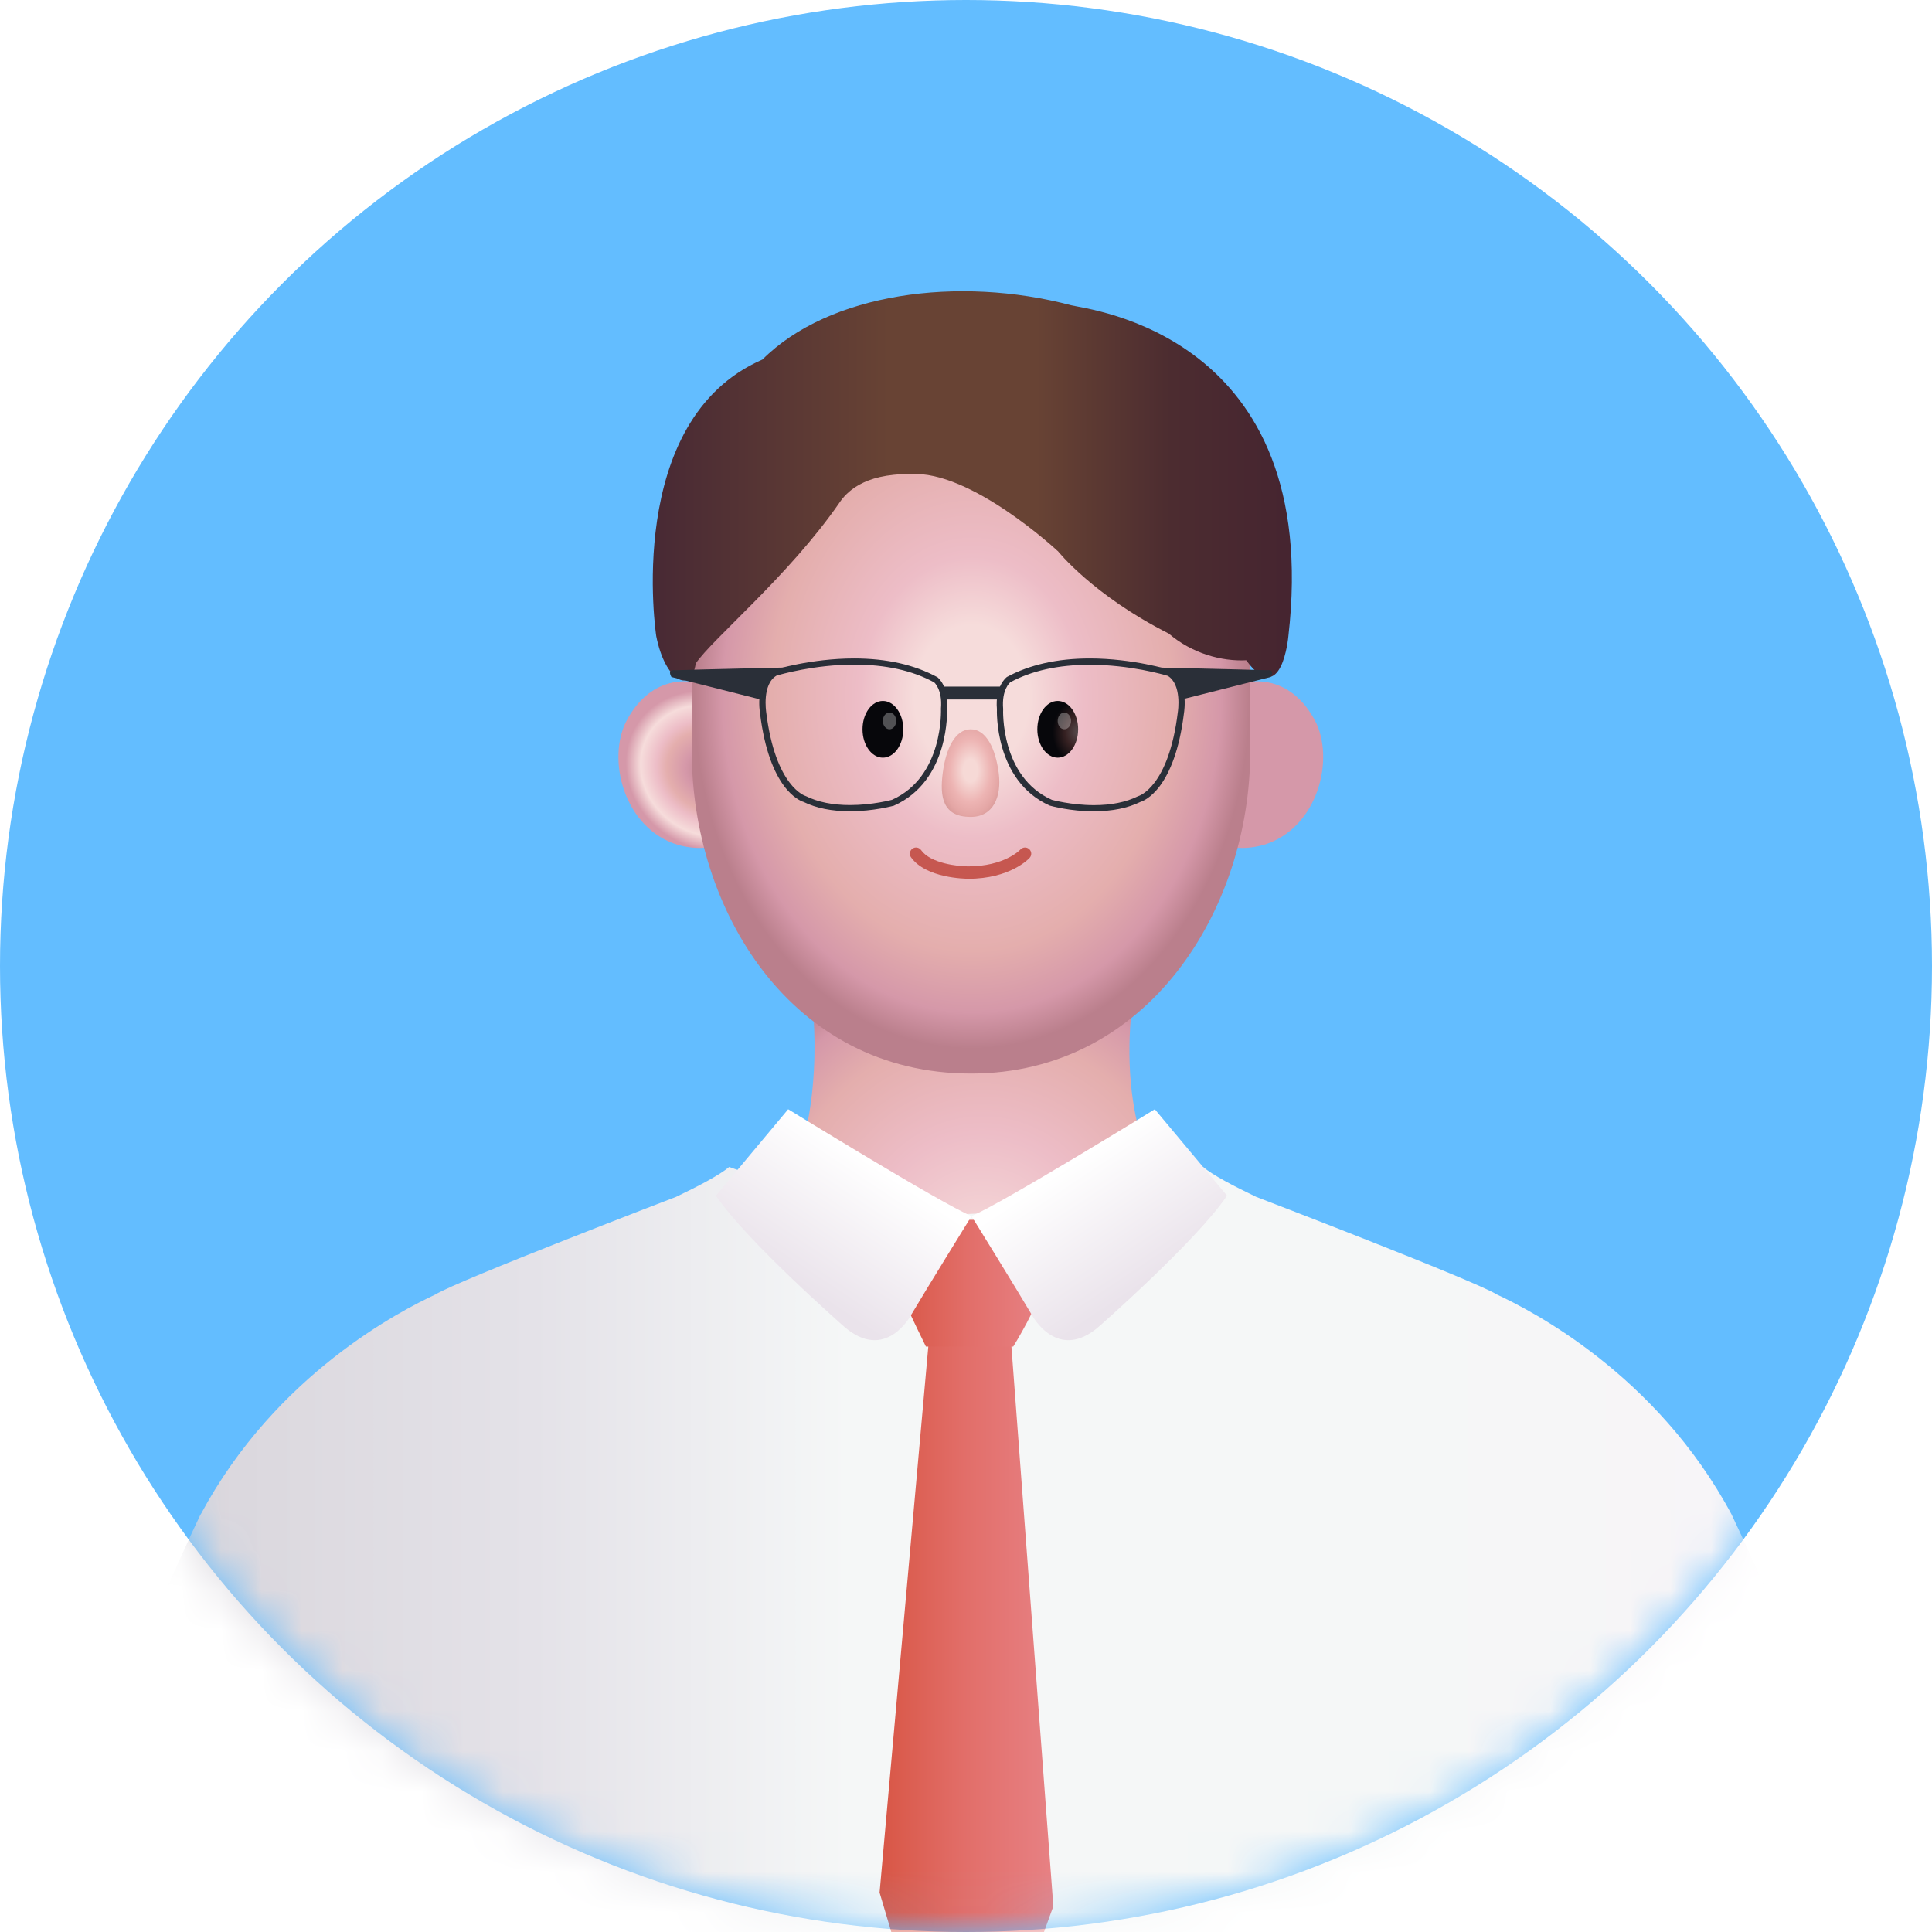 <svg width="48" height="48" viewBox="0 0 48 48" fill="none" xmlns="http://www.w3.org/2000/svg">
<circle cx="24" cy="24" r="24" fill="#63BDFF"/>
<mask id="mask0_1056_492064" style="mask-type:alpha" maskUnits="userSpaceOnUse" x="0" y="0" width="48" height="48">
<circle cx="24" cy="24" r="24" fill="#63BDFF"/>
</mask>
<g mask="url(#mask0_1056_492064)">
<path d="M20.192 25.004V23.293H28.123V25.004C27.827 27.68 28.605 29.691 29.888 30.637C31.164 31.579 32.642 32.007 32.642 32.007C31.59 36.214 23.363 35.594 23.363 35.594C17.862 35.72 16.201 32.007 16.201 32.007C17.574 31.771 18.303 30.985 18.933 30.326C20.611 28.567 20.19 25.004 20.19 25.004H20.192Z" fill="url(#paint0_radial_1056_492064)"/>
<path d="M15.576 17.888C15.058 18.849 15.496 20.585 16.843 20.991C17.865 21.268 18.461 20.774 18.979 19.812C19.499 18.849 19.076 17.905 18.127 17.274C17.031 16.622 16.094 16.926 15.576 17.889V17.888Z" fill="url(#paint1_radial_1056_492064)"/>
<path d="M32.663 17.888C33.181 18.849 32.743 20.585 31.397 20.991C30.374 21.268 29.78 20.774 29.26 19.812C28.74 18.849 29.163 17.905 30.112 17.274C31.208 16.622 32.143 16.926 32.663 17.889V17.888Z" fill="url(#paint2_radial_1056_492064)"/>
<path d="M17.187 18.667C17.187 22.592 19.639 26.672 24.123 26.672C28.523 26.672 31.062 22.592 31.062 18.667V16.951C31.062 13.026 27.955 9.845 24.123 9.845C20.292 9.845 17.187 13.026 17.187 16.951V18.667Z" fill="url(#paint3_radial_1056_492064)"/>
<path d="M26.278 13.69C26.278 13.69 24.111 11.669 22.618 11.78C21.429 11.763 21.012 12.26 20.858 12.486C19.595 14.313 17.7 15.869 17.285 16.484C17.173 17.261 16.526 16.927 16.304 15.804C16.304 15.804 15.479 10.437 18.944 8.932C20.597 7.28 23.812 6.844 26.611 7.584C27.016 7.691 32.876 8.291 32.009 15.81C32.009 15.81 31.847 17.621 30.962 16.404C30.348 16.436 29.612 16.233 29.038 15.741C27.153 14.789 26.281 13.69 26.281 13.69H26.278Z" fill="url(#paint4_linear_1056_492064)"/>
<path d="M25.772 18.12C25.772 18.507 25.999 18.824 26.278 18.824C26.558 18.824 26.786 18.509 26.786 18.12C26.786 17.73 26.559 17.415 26.278 17.415C25.998 17.415 25.772 17.73 25.772 18.12Z" fill="url(#paint5_radial_1056_492064)"/>
<path opacity="0.3" d="M26.278 17.912C26.278 18.026 26.352 18.119 26.443 18.119C26.534 18.119 26.61 18.027 26.61 17.912C26.61 17.796 26.536 17.704 26.443 17.704C26.351 17.704 26.278 17.796 26.278 17.912Z" fill="white"/>
<path d="M21.429 18.12C21.429 18.507 21.655 18.824 21.934 18.824C22.214 18.824 22.442 18.509 22.442 18.12C22.442 17.73 22.214 17.415 21.934 17.415C21.655 17.415 21.429 17.73 21.429 18.12Z" fill="url(#paint6_radial_1056_492064)"/>
<path opacity="0.3" d="M21.934 17.912C21.934 18.026 22.01 18.119 22.099 18.119C22.189 18.119 22.266 18.027 22.266 17.912C22.266 17.796 22.194 17.704 22.099 17.704C22.005 17.704 21.934 17.796 21.934 17.912Z" fill="white"/>
<path d="M23.422 19.207C23.346 19.802 23.422 20.296 24.117 20.296C24.674 20.296 24.889 19.802 24.813 19.207C24.734 18.595 24.501 18.119 24.117 18.119C23.733 18.119 23.5 18.595 23.422 19.207Z" fill="url(#paint7_radial_1056_492064)"/>
<path d="M24.052 21.833H24.056C25.097 21.833 25.563 21.335 25.581 21.313C25.638 21.25 25.634 21.153 25.57 21.096C25.507 21.039 25.41 21.044 25.353 21.105C25.336 21.124 24.947 21.525 24.054 21.525H24.051C23.803 21.525 23.119 21.453 22.885 21.121C22.835 21.052 22.74 21.035 22.67 21.084C22.601 21.133 22.584 21.229 22.633 21.298C23.005 21.822 23.983 21.832 24.054 21.832L24.052 21.833Z" fill="#C65750"/>
<path d="M4.987 37.625C6.855 34.133 9.986 32.55 10.816 32.162C11.388 31.807 16.796 29.736 16.796 29.736C17.347 29.473 17.879 29.193 18.117 28.993C18.117 28.993 20.926 30.044 24.003 30.164C27.081 30.044 29.89 28.993 29.89 28.993C30.125 29.192 30.658 29.472 31.21 29.736C31.21 29.736 36.618 31.807 37.19 32.162C38.022 32.55 41.152 34.135 43.02 37.625C43.02 37.625 48.45 48.925 48.446 55.104C48.446 55.104 47.964 60.852 41.995 65.082L38.731 62.2V58.506C38.929 58.109 39.115 57.689 39.267 57.263C39.267 57.263 39.885 56.534 38.731 53.809V58.504C39.282 59.91 38.731 60.807 38.731 60.807V70.192H25.029C24.631 70.192 24.292 70.155 24.002 70.09C23.712 70.155 23.372 70.192 22.974 70.192H9.272V62.198L6.008 65.081C0.04 60.85 -0.443 55.103 -0.443 55.103C-0.446 48.923 4.983 37.624 4.983 37.624L4.987 37.625ZM8.74 57.263C8.889 57.689 9.076 58.109 9.273 58.506V53.811C8.119 56.535 8.74 57.264 8.74 57.264V57.263Z" fill="url(#paint8_linear_1056_492064)"/>
<path d="M25.108 33.179H23.088L21.853 47.021L23.854 53.758L26.17 47.36L25.108 33.179Z" fill="url(#paint9_linear_1056_492064)"/>
<path d="M24.64 30.305H23.554L22.255 31.88C22.255 31.88 22.76 32.965 23.004 33.455H25.174C25.174 33.455 25.848 32.371 25.904 31.88L24.64 30.305Z" fill="url(#paint10_linear_1056_492064)"/>
<path d="M24.137 30.214C24.137 30.214 23.016 32.026 22.635 32.672C22.635 32.672 22.004 33.866 20.963 32.952C20.963 32.952 18.527 30.814 17.788 29.705L19.582 27.559C19.582 27.559 23.364 29.889 24.137 30.214Z" fill="url(#paint11_linear_1056_492064)"/>
<path d="M24.137 30.214C24.137 30.214 25.257 32.026 25.638 32.672C25.638 32.672 26.269 33.866 27.31 32.952C27.31 32.952 29.744 30.814 30.485 29.705L28.691 27.559C28.691 27.559 24.909 29.889 24.136 30.214H24.137Z" fill="url(#paint12_linear_1056_492064)"/>
<path d="M21.119 20.156C21.706 20.156 22.186 20.022 22.206 20.018C23.608 19.396 23.531 17.624 23.53 17.605C23.576 17.05 23.303 16.835 23.291 16.826C22.72 16.515 22.027 16.359 21.22 16.359C20.15 16.359 19.246 16.639 19.237 16.642L19.223 16.649C18.754 16.91 18.876 17.682 18.882 17.715C19.112 19.605 19.866 19.895 19.965 19.924C20.279 20.078 20.667 20.156 21.117 20.156H21.119ZM22.154 19.873C22.154 19.873 21.679 20.002 21.119 20.002C20.69 20.002 20.323 19.928 20.028 19.782L20.013 19.776C20.013 19.776 19.263 19.556 19.036 17.692C19.036 17.681 18.927 16.999 19.294 16.785C19.383 16.759 20.229 16.512 21.224 16.512C22.003 16.512 22.67 16.659 23.209 16.953C23.209 16.953 23.417 17.125 23.378 17.602C23.378 17.63 23.451 19.298 22.157 19.873H22.154Z" fill="#2A2F38"/>
<path d="M19.832 16.577C19.832 16.577 17.252 16.634 16.772 16.652C16.772 16.652 16.565 16.613 16.682 16.82L18.896 17.379C18.896 17.379 18.939 16.588 19.832 16.577Z" fill="#2A2F38"/>
<path d="M28.421 16.577C28.421 16.577 31.002 16.634 31.482 16.652C31.482 16.652 31.688 16.613 31.569 16.82L29.356 17.379C29.356 17.379 29.311 16.588 28.419 16.577H28.421Z" fill="#2A2F38"/>
<path d="M27.179 20.156C27.63 20.156 28.017 20.078 28.332 19.924C28.43 19.895 29.185 19.605 29.416 17.712C29.421 17.682 29.543 16.91 29.074 16.649L29.06 16.642C29.05 16.639 28.146 16.359 27.076 16.359C26.271 16.359 25.578 16.515 25.017 16.819C24.995 16.835 24.721 17.05 24.768 17.616C24.768 17.624 24.69 19.396 26.081 20.015C26.112 20.024 26.592 20.158 27.179 20.158V20.156ZM29.006 16.787C29.371 16.999 29.265 17.682 29.263 17.69C29.037 19.556 28.293 19.776 28.285 19.778L28.27 19.784C27.975 19.93 27.608 20.004 27.179 20.004C26.613 20.004 26.138 19.872 26.134 19.872C24.849 19.301 24.921 17.633 24.923 17.616C24.882 17.13 25.092 16.958 25.102 16.95C25.629 16.664 26.297 16.516 27.076 16.516C28.071 16.516 28.916 16.762 29.006 16.79V16.787Z" fill="#2A2F38"/>
<path d="M23.454 17.379H24.92V17.059H23.371L23.454 17.379Z" fill="#2A2F38"/>
<g filter="url(#filter0_d_1056_492064)">
</g>
</g>
<defs>
<filter id="filter0_d_1056_492064" x="8.311" y="44.839" width="34.775" height="22.515" filterUnits="userSpaceOnUse" color-interpolation-filters="sRGB">
<feFlood flood-opacity="0" result="BackgroundImageFix"/>
<feColorMatrix in="SourceAlpha" type="matrix" values="0 0 0 0 0 0 0 0 0 0 0 0 0 0 0 0 0 0 127 0" result="hardAlpha"/>
<feOffset dx="1.42" dy="1.42"/>
<feGaussianBlur stdDeviation="2.83"/>
<feColorMatrix type="matrix" values="0 0 0 0 0.741 0 0 0 0 0.741 0 0 0 0 0.788 0 0 0 0.75 0"/>
<feBlend mode="normal" in2="BackgroundImageFix" result="effect1_dropShadow_1056_492064"/>
<feBlend mode="normal" in="SourceGraphic" in2="effect1_dropShadow_1056_492064" result="shape"/>
</filter>
<radialGradient id="paint0_radial_1056_492064" cx="0" cy="0" r="1" gradientUnits="userSpaceOnUse" gradientTransform="translate(24.402 31.206) rotate(-89.85) scale(7.854 7.402)">
<stop stop-color="#F6DCDB"/>
<stop offset="0.39" stop-color="#EDBDC7"/>
<stop offset="0.7" stop-color="#E4AEAD"/>
<stop offset="0.87" stop-color="#D598A9"/>
<stop offset="0.97" stop-color="#BA7F8C"/>
</radialGradient>
<radialGradient id="paint1_radial_1056_492064" cx="0" cy="0" r="1" gradientUnits="userSpaceOnUse" gradientTransform="translate(17.604 19.152) rotate(-145.043) scale(2.127 1.908)">
<stop stop-color="#BA7F8C"/>
<stop offset="0.28" stop-color="#D598A9"/>
<stop offset="0.5" stop-color="#E4AEAD"/>
<stop offset="0.63" stop-color="#EDBDC7"/>
<stop offset="0.82" stop-color="#F6DCDB"/>
<stop offset="1" stop-color="#D598A9"/>
</radialGradient>
<radialGradient id="paint2_radial_1056_492064" cx="0" cy="0" r="1" gradientUnits="userSpaceOnUse" gradientTransform="translate(25.972 22.779) rotate(-34.957) scale(2.127 1.908)">
<stop stop-color="#BA7F8C"/>
<stop offset="0.28" stop-color="#D598A9"/>
<stop offset="0.5" stop-color="#E4AEAD"/>
<stop offset="0.63" stop-color="#EDBDC7"/>
<stop offset="0.82" stop-color="#F6DCDB"/>
<stop offset="1" stop-color="#D598A9"/>
</radialGradient>
<radialGradient id="paint3_radial_1056_492064" cx="0" cy="0" r="1" gradientUnits="userSpaceOnUse" gradientTransform="translate(24.146 17.329) rotate(180) scale(7.119 9.003)">
<stop offset="0.2" stop-color="#F6DCDB"/>
<stop offset="0.39" stop-color="#EDBDC7"/>
<stop offset="0.7" stop-color="#E4AEAD"/>
<stop offset="0.87" stop-color="#D598A9"/>
<stop offset="0.97" stop-color="#BA7F8C"/>
</radialGradient>
<linearGradient id="paint4_linear_1056_492064" x1="16.218" y1="12.072" x2="32.095" y2="12.072" gradientUnits="userSpaceOnUse">
<stop stop-color="#482934"/>
<stop offset="0.37" stop-color="#684334"/>
<stop offset="0.6" stop-color="#684334"/>
<stop offset="0.81" stop-color="#4C2C30"/>
<stop offset="0.99" stop-color="#462530"/>
</linearGradient>
<radialGradient id="paint5_radial_1056_492064" cx="0" cy="0" r="1" gradientUnits="userSpaceOnUse" gradientTransform="translate(26.785 18.185) rotate(180) scale(0.633 0.789)">
<stop stop-color="#584D4E"/>
<stop offset="0.51" stop-color="#362122"/>
<stop offset="1" stop-color="#07070B"/>
</radialGradient>
<radialGradient id="paint6_radial_1056_492064" cx="0" cy="0" r="1" gradientUnits="userSpaceOnUse" gradientTransform="translate(22.417 77.966) rotate(180) scale(0.633 0.789)">
<stop stop-color="#584D4E"/>
<stop offset="0.51" stop-color="#362122"/>
<stop offset="1" stop-color="#07070B"/>
</radialGradient>
<radialGradient id="paint7_radial_1056_492064" cx="0" cy="0" r="1" gradientUnits="userSpaceOnUse" gradientTransform="translate(24.11 19.146) rotate(180) scale(1.05 1.631)">
<stop offset="0.17" stop-color="#F6D9D6"/>
<stop offset="0.48" stop-color="#EDB4B3"/>
<stop offset="0.68" stop-color="#E4A6A5"/>
<stop offset="0.87" stop-color="#D09392"/>
<stop offset="1" stop-color="#C17E70"/>
</radialGradient>
<linearGradient id="paint8_linear_1056_492064" x1="48.448" y1="49.592" x2="-0.44" y2="49.592" gradientUnits="userSpaceOnUse">
<stop stop-color="#F9F3F8"/>
<stop offset="0.28" stop-color="#F5F7F7"/>
<stop offset="0.56" stop-color="#F5F7F7"/>
<stop offset="0.72" stop-color="#E4E2E8"/>
<stop offset="1" stop-color="#D3CFD5"/>
</linearGradient>
<linearGradient id="paint9_linear_1056_492064" x1="26.17" y1="43.468" x2="21.853" y2="43.468" gradientUnits="userSpaceOnUse">
<stop stop-color="#E78184"/>
<stop offset="0.51" stop-color="#E26E69"/>
<stop offset="1" stop-color="#D85645"/>
</linearGradient>
<linearGradient id="paint10_linear_1056_492064" x1="25.904" y1="31.881" x2="22.257" y2="31.881" gradientUnits="userSpaceOnUse">
<stop stop-color="#E78184"/>
<stop offset="0.51" stop-color="#E26E69"/>
<stop offset="1" stop-color="#D85645"/>
</linearGradient>
<linearGradient id="paint11_linear_1056_492064" x1="21.72" y1="28.937" x2="19.775" y2="31.863" gradientUnits="userSpaceOnUse">
<stop stop-color="white"/>
<stop offset="1" stop-color="#EAE3EB"/>
</linearGradient>
<linearGradient id="paint12_linear_1056_492064" x1="26.556" y1="28.939" x2="28.502" y2="31.863" gradientUnits="userSpaceOnUse">
<stop stop-color="white"/>
<stop offset="1" stop-color="#EAE3EB"/>
</linearGradient>
</defs>
</svg>
